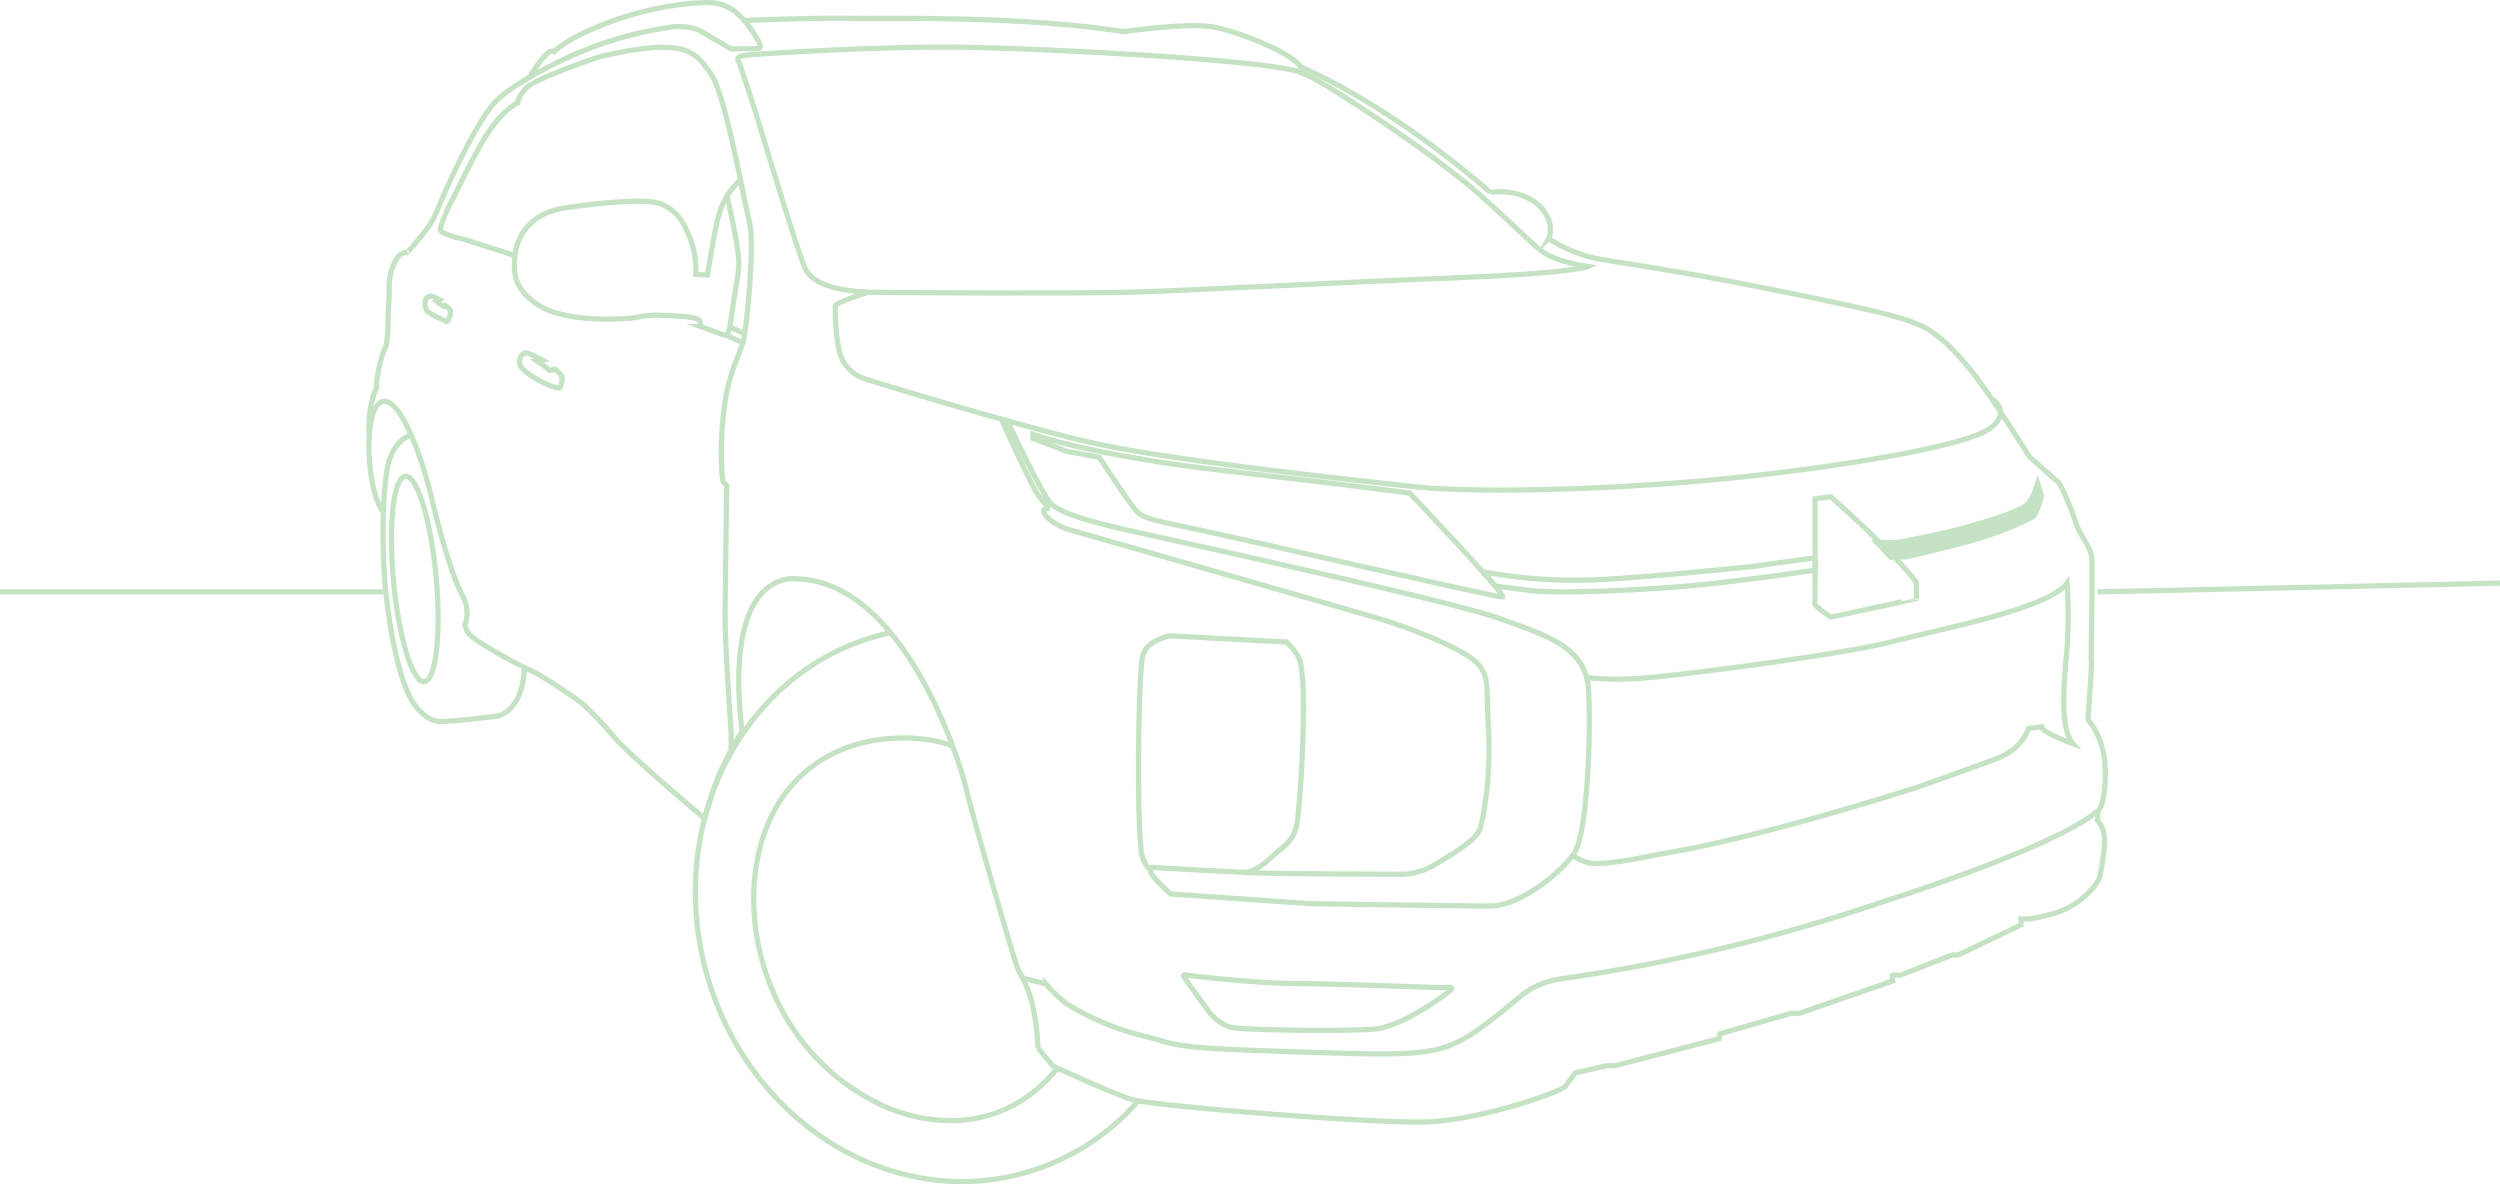 <svg xmlns="http://www.w3.org/2000/svg" viewBox="0 0 475.28 225.12"><defs><style>.cls-1{opacity:0.5;}.cls-2,.cls-3{fill:none;stroke:#8cc889;stroke-miterlimit:10;}.cls-3{stroke-width:2px;}</style></defs><g id="Layer_2" data-name="Layer 2"><g id="Layer_1-2" data-name="Layer 1"><g class="cls-1"><path class="cls-2" d="M140.6,12.11c-.39-.82-.95-1.38,1.36-1.63S168.46,8.67,184.42,9s52.9,2.24,61.36,4.35c0,0,1.21.06,4.5,1.85s21.43,13.34,30.8,21.63S291.6,47,294.3,48.48s7.62,2.19,7.62,2.19-2.83,1.28-25.15,2.14-52.14,2.5-62.18,2.75-42.94.11-48.68,0S154.55,54.32,153.05,51s-8.29-26.07-9.48-29.87S140.6,12.11,140.6,12.11Z"/><ellipse class="cls-2" cx="78.87" cy="110.06" rx="4.07" ry="19.6" transform="translate(-9.75 7.68) rotate(-5.25)"/><path class="cls-2" d="M165.1,55.54s-6.17,1.91-6.27,2.62,0,8.06,1.48,10.55a7.67,7.67,0,0,0,4.79,3.52c1.27.46,27.2,8.33,41.47,11.72s49.88,7.21,62.32,8.57,39.89.51,61.29-1.74,42.92-6,47.71-9.07,1-5.76,1-5.76"/><path class="cls-2" d="M225.75,186.7c-.64-.89-1.2-1.45-.28-1.32S239.32,187,246.8,187s26.77.82,27.66.75,2.07-.2,1.25.54-9.17,7-14.67,7.38-25.08.23-27.25-.41a8.84,8.84,0,0,1-4.46-3.64C228.35,190.34,225.75,186.7,225.75,186.7Z"/><path class="cls-2" d="M191.53,80s6.37,13.77,8.31,15.78,9.24,3.8,14.48,5,61.12,13.36,70.5,16.72S301.54,123,302,131.25s-.17,27.18-2.76,31-10.39,10-15.9,10-34.4-.46-34.4-.46l-26.4-1.84s-3.31-3-3.67-3.92,0-1.22.53-1.12,15.42.85,19.84,1.05,27.79.24,27.79.24a13.17,13.17,0,0,0,5.57-1.7c2.55-1.56,8-4.62,8.74-6.86s2.15-10.67,1.65-19,.28-10-2.26-12.64-12.37-6.52-18-8.22-59.89-17.21-60-17.23-3-1.19-4-2.63.8-1.28.8-1.28a14.63,14.63,0,0,1-3.07-4.1c-1.61-2.91-6.08-12.81-6.08-12.81Z"/><path class="cls-2" d="M345.06,94.83l3-.38s12.3,10.84,16.27,16.28c0,0,0,3,0,3.06s-16.24,3.53-16.24,3.53-3.12-2-3.06-2.55S345.06,94.83,345.06,94.83Z"/><path class="cls-2" d="M100.69,14.67s2.16-3.8,3.89-4.86c0,0,.58-.17.82,0,0,0,1.89-2.38,10.45-5.6s18-4.18,20.76-3.5,5,2.58,7.71,7.34c0,0,.7,1.22-.41,1.22h-5s-5.37-3.19-6.27-3.67A12.79,12.79,0,0,0,128,5.09a71.06,71.06,0,0,0-17.75,4.83A87.62,87.62,0,0,0,100.69,14.67Z"/><path class="cls-2" d="M141.17,3.91c.1,0,13-.56,20.54-.43s32-.56,51.91,2.54c0,0,11.82-1.73,16.82-.91s15.44,5.09,16.77,7.59c0,0,15.83,6.29,36.15,23.89A12.11,12.11,0,0,1,291,37.91c3.7,2.11,4.28,5.75,3.4,7.44a27,27,0,0,0,10.94,4.12c7,1.15,16.92,2.58,34,6.07s24.06,5,27.58,7.31S374,69.22,377.38,74s8.46,12.85,8.46,12.85,4.94,4.38,5.48,4.84,2.88,6,3.33,7.72,2.57,4.32,2.94,6.09-.13,19.3,0,20.25-.68,10.91-.61,11.11,3.23,3.26,3.26,9.92-1.49,7.51-1.49,7.51.07,1.53,0,1.63a5.92,5.92,0,0,1,1.35,4.32,36,36,0,0,1-1,6.68c-.53,1.45-3.61,5.12-8.05,6.55s-6.57,1.27-6.83,1.22l0,1.15-11.9,5.7a6.36,6.36,0,0,1-1.07,0c-.18,0-10,3.88-10,3.88s-1.5-.16-1.53,0,.08,1.09.08,1.09L342,192.67h-1.58L327,196.54l-.15.92L307,202.6h-1.53l-6,1.38s-1.22,1.68-1.94,2.6-16.2,6.52-26.85,6.73-51.64-3.06-55.51-4.28-15-6.37-15-6.37l-2.85-3.42a45.84,45.84,0,0,0-1-8.1,24.33,24.33,0,0,0-2.7-6.68c-.81-1.73-8.56-28.75-10-34.76s-12-38.92-32-39.64c0,0-14.3-2.69-10.54,29a54.39,54.39,0,0,0-7.1,16.57S119.79,143.75,116.66,140a65.69,65.69,0,0,0-6.11-6.39s-6.8-4.89-10.06-6.35-10.6-5.68-11.35-6.77a3.46,3.46,0,0,1-.75-1.73,6.51,6.51,0,0,0-.46-5.47c-1.58-3.11-3.61-9.11-5.86-18.55s-6.66-20.39-9.85-18.15S69.77,93,72.7,97.14"/><line class="cls-2" y1="112.52" x2="72.81" y2="112.52"/><line class="cls-2" x1="398.75" y1="112.52" x2="475.27" y2="110.86"/><path class="cls-2" d="M138.24,37.22s1.61,7.34,2,10.29.24,3.79-.37,7.32-1,7.17-1.26,7.89-.34,1.12-.81,1-4.56-1.63-4.56-1.63a2.06,2.06,0,0,0-.37-1.29c-.41-.44-3.43-.78-6.86-.82a16.32,16.32,0,0,0-4.86.34c-2,.34-13.15,1.16-18.55-2.17s-4.9-7-4.69-9.55,1.9-7.95,9.68-9.1S123.9,37.71,126,38.9a8.86,8.86,0,0,1,4.32,4.45,16.72,16.72,0,0,1,1.94,8.83l2.24.11s1.56-9.93,2.34-12A14.72,14.72,0,0,1,138.24,37.22Z"/><path class="cls-2" d="M101.1,14.43s-5.23,2.93-7.27,5.3-4.72,7.09-7.93,13.92-2.76,7.57-6,11.47-2.5,2.8-2.5,2.8a2.76,2.76,0,0,0-1.71.87A9.78,9.78,0,0,0,74,54.32c0,2.85-.18,4-.23,6.32a22.41,22.41,0,0,1-.36,5,23.46,23.46,0,0,0-1.86,8.23S70,76.48,70.14,82.32"/><path class="cls-2" d="M181.09,141.87c-3.35-1.74-20.93-4.71-31.33,8.34-12.23,15.34-7.55,47.6,17.53,59.73,0,0,19.62,10.4,33.76-6.88"/><path class="cls-2" d="M194.4,185.93l4.42,1.11a28.7,28.7,0,0,0,3.94,3.77A51.6,51.6,0,0,0,217.51,197c5.54,1.23,3.87,2.14,22.49,2.75s26.32,1,32.08,0,9.89-4.62,13.81-7.73,5.25-5.21,12.13-6.12a332.58,332.58,0,0,0,59.48-14.31s33-10.33,41.25-17.37"/><path class="cls-2" d="M301.58,128.79a57.81,57.81,0,0,0,12.16,0c7.74-.67,37.17-4.47,46.48-6.92s29.29-6.18,32.75-11a88.09,88.09,0,0,1-.13,13.87c-.68,7.47-1,14,1.29,16.68,0,0-5.91-2.14-6-3.23l-2.51.31s-1,3.82-6,5.71-14.83,5.35-14.83,5.35-29.79,9.7-49.08,12.79c0,0-11.4,2.48-13.82,1.63a10.15,10.15,0,0,1-2.93-1.33"/><path class="cls-2" d="M268,93.74s18.68,19.64,17.66,19.77-50.08-11.21-58.78-13-9.58-2.11-10.81-3.33S209,86.94,209,86.94l-6.25-1.15-6.39-2.45v-.76s11.08,4,36.16,6.88S268,93.74,268,93.74Z"/><path class="cls-2" d="M139,142.46V139.1s-1.22-16.28-1.15-23,.3-23.82.3-23.82a5.84,5.84,0,0,1-.71-.78c-.07-.17-.27-2.82-.27-2.82A67.33,67.33,0,0,1,138,75.36c1.16-6.09,3.23-9,3.6-11.9s2-16.81.82-21.5-4.55-24.4-7.41-28.14-4.14-7-21.13-3c0,0-12.1,4.05-13.83,5.91s-1.6,2.79-1.6,2.79S96,20.65,93.34,24.42s-6,10.94-7.29,13.46a28,28,0,0,0-2.35,5.58c0,.53.44.79,1.79,1.3s1.68.38,3.87,1.1,8.55,2.72,8.55,2.72"/><path class="cls-2" d="M78.16,82.73s-3.7.65-4.65,7-.78,15-.37,20.55,2.1,18,5.37,23.29c0,0,2.4,3.66,5.19,3.62s10.45-1,10.45-1,5.2-.25,5.54-9.29"/><path class="cls-2" d="M237,165.84s1.93-.26,4.5-2.68,4.54-3.06,5.15-7a210,210,0,0,0,1.1-25.36c-.36-5.35-.65-5.6-1.54-6.86a9.78,9.78,0,0,0-1.67-1.88l-22.12-1.18s-4.49.82-5.2,3.81S216,153.88,217,162.14c0,0,.49,2.67,1.86,3.18"/><path class="cls-2" d="M282.63,108.83a97.54,97.54,0,0,0,20.23,1.42c10.55-.46,30.74-2.6,30.74-2.6s11.49-1.68,11.49-1.53,0,2.27,0,2.27-15.49,2.32-25.73,3.14-24,1.35-28.72.71-6.34-.78-6.44-.9l-2.3-2.65Z"/><path class="cls-3" d="M358,103.65c.11,0,2.78,0,2.78,0s8.8-1.65,13.76-3.08,10.25-3.06,11.39-4.51a7.65,7.65,0,0,0,1.43-2.55l.23.74s-.76,3-1.38,3.52-6,3-11.87,4.61-12.13,3-12.13,3l-2.52.07Z"/><path class="cls-2" d="M106.49,73.68c-.31.26-1.86-.28-3.32-1s-4.4-2.42-4.4-3.74.73-1.89,1.3-1.86a16.14,16.14,0,0,1,3,1.35l-1.07.15,2.55,1.84.89-.26s1.33.94,1.43,1.66A5.14,5.14,0,0,1,106.49,73.68Z"/><path class="cls-2" d="M81.19,59.12a2.68,2.68,0,0,1-.2-2.37,1.33,1.33,0,0,1,1.59-.3c.53.32.92.52.92.52l-.53.29,1.35,1,.23-.19s.94.46,1.07,1-.3,2-.66,2A13.67,13.67,0,0,1,81.19,59.12Z"/><path class="cls-2" d="M216.4,209.29a44.77,44.77,0,0,1-22.5,13.93c-25.75,6.64-52.55-10.91-59.85-39.21s7.64-56.63,33.39-63.28c.61-.16,1.22-.3,1.84-.43"/><line class="cls-2" x1="138.75" y1="62.15" x2="141.6" y2="63.46"/><line class="cls-2" x1="138.08" y1="63.73" x2="140.93" y2="65.04"/><path class="cls-2" d="M140.77,34.13a21.19,21.19,0,0,0-2.53,3.09"/></g></g></g></svg>